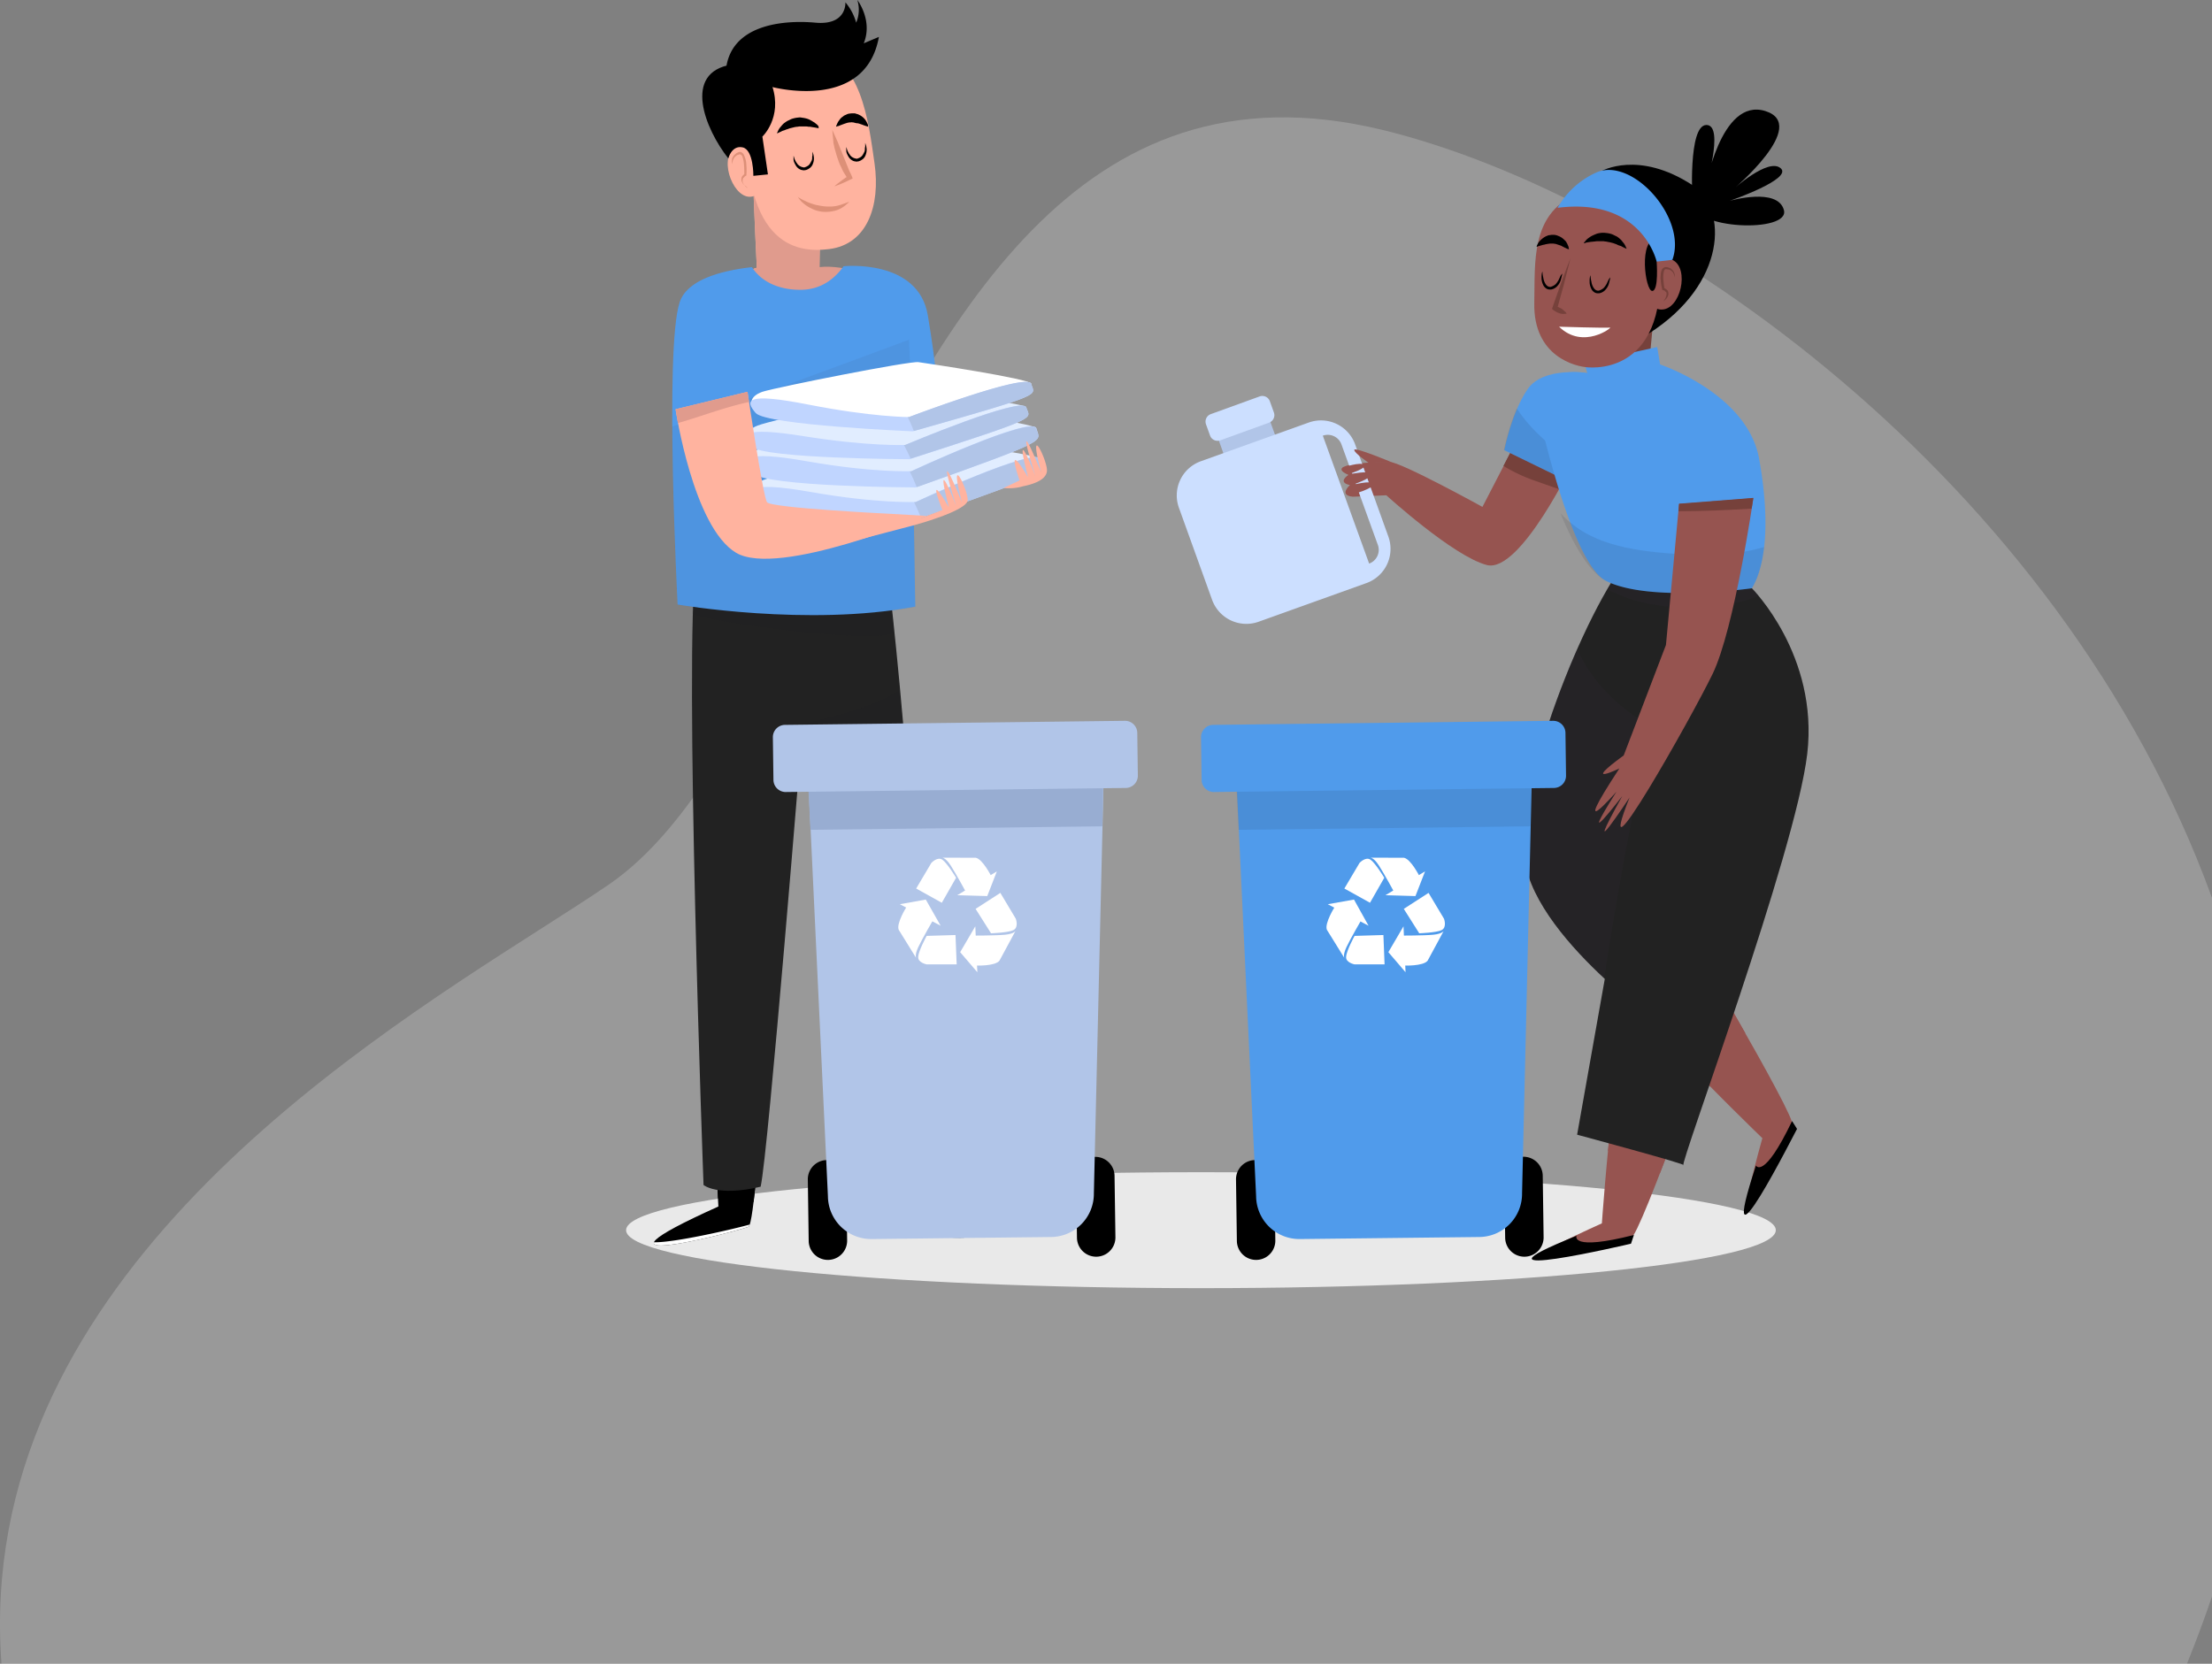 <svg xmlns="http://www.w3.org/2000/svg" width="877.317" height="660" viewBox="0 0 877.317 660">
  <rect x="0" y="0" width="877.317" height="660" fill="#808080" stroke="none"/>
  <g id="home-background" transform="translate(-0.683)">
    <path id="Caminho_1" data-name="Caminho 1" d="M868.075,660H1.269C-9.706,512.2,136.012,419.063,215.18,368.462c10.285-6.573,19.446-12.429,27-17.593,33.088-22.637,57.624-72.068,83.719-124.641C373.97,129.372,427.337,21.854,549.226,51.591,656.389,77.8,817.447,189.332,878,356.181V633.3Q873.494,646.545,868.075,660Z" fill="rgba(255,255,255,0.4)" fill-rule="evenodd" opacity="0.5"/>
    <path id="Caminho_2" data-name="Caminho 2" d="M477,465c-125.921,0-228,10.3-228,23s102.079,23,228,23,228-10.3,228-23S602.921,465,477,465Z" fill="#e9e9e9"/>
    <path id="Caminho_3" data-name="Caminho 3" d="M683.38,398.817s-32.348,92.239-35.814,92.239-72.784,21.907-11.553-5.765c0,0,6.932-100.31,17.33-104.922S683.38,398.817,683.38,398.817Z" fill="#965450"/>
    <path id="Caminho_4" data-name="Caminho 4" d="M659.119,465.229c10.513-27.326,24.262-66.412,24.262-66.412s-19.641-23.059-30.038-18.448c-6.7,3-12.015,46.12-14.9,76.1C645.371,459.234,652.187,462.231,659.119,465.229Z" fill="#965450"/>
    <path id="Caminho_5" data-name="Caminho 5" d="M625.962,490.249s-2.657,6.111,22.759-.346l-1.155,3.459S575.938,510.2,625.962,490.249Z"/>
    <path id="Caminho_6" data-name="Caminho 6" d="M663.74,359.731s50.024,84.053,47.829,86.705-29.922,69.755-11.9,5.073c0,0-72.552-69.756-69.433-80.709C633.471,359.962,663.74,359.731,663.74,359.731Z" fill="#965450"/>
    <path id="Caminho_7" data-name="Caminho 7" d="M697.128,462.347s3,6,14.326-17.641l1.964,3.113C713.3,447.819,680.261,513.539,697.128,462.347Z"/>
    <path id="Caminho_8" data-name="Caminho 8" d="M692.854,409.771c-13.4-23.637-29.114-50.04-29.114-50.04s-30.269.231-33.5,11.069c-2.079,7.033,27.728,38.855,48.87,60.3C679.221,431.216,687.424,422.108,692.854,409.771Z" fill="#965450"/>
    <path id="Caminho_9" data-name="Caminho 9" d="M695.51,233.364s-30.616-34.013-48.523-12.683S601.353,312.343,605.4,341.168c2.427,16.949,18.716,35.051,31.771,47.157l-10.975,61.8s45.056,12.106,42.168,12.106c-1.733,0,44.479-123.945,49.1-163.147S695.51,233.364,695.51,233.364Z" fill="#222"/>
    <path id="Caminho_10" data-name="Caminho 10" d="M672.059,240.974c8.549-.116,17.907-1.269,26.109-4.612-1.617-1.96-2.657-3-2.657-3s-30.615-34.013-48.522-12.683a90.57,90.57,0,0,0-8.781,13.029C648.26,239.244,660.968,241.2,672.059,240.974Z" fill="#352c38" opacity="0.2"/>
    <path id="Caminho_11" data-name="Caminho 11" d="M626.193,257.461c-12.708,28.94-23.452,64.913-20.795,83.592,2.31,16.833,18.485,34.82,31.539,46.926,4.622-31.361,13.055-74.944,18.139-100.079C642.483,280.752,632.085,270.49,626.193,257.461Z" fill="#352c38" opacity="0.2"/>
    <path id="Caminho_12" data-name="Caminho 12" d="M607.131,165.337,588.646,201.08s-32.348-17.871-36.97-17.871-26.571.576-16.174,5.188c0,0-4.621,2.882.578,4.035,0,0-4.621,4.036,1.155,4.612l13.286-.576s26.572,24.213,39.858,27.671,34.659-41.507,34.659-41.507Z" fill="#965450"/>
    <path id="Caminho_13" data-name="Caminho 13" d="M610.135,190.934c2.888,1.038,5.892,2.076,8.9,3.113,3.7-6.456,6.007-11.53,6.007-11.53l-17.907-17.294-10.167,19.6A65.259,65.259,0,0,0,610.135,190.934Z" fill="#76413b"/>
    <path id="Caminho_14" data-name="Caminho 14" d="M630.236,148.043s-17.329-2.882-23.684,6.342S597.31,178.6,597.31,178.6L622.149,190.7Z" fill="#509beb"/>
    <path id="Caminho_15" data-name="Caminho 15" d="M620.648,180.673c-6.354-4.958-13.633-11.184-18.369-18.679a91.17,91.17,0,0,0-5.084,16.488l24.839,12.106,1.5-7.84A22.489,22.489,0,0,1,620.648,180.673Z" fill="#161826" opacity="0.1"/>
    <path id="Caminho_16" data-name="Caminho 16" d="M508.7,178.943a3.639,3.639,0,0,1-2.2,4.612l-13.632,4.958a3.651,3.651,0,0,1-4.622-2.191l-5.429-15.1a3.638,3.638,0,0,1,2.195-4.612l13.632-4.958a3.651,3.651,0,0,1,4.621,2.191Z" fill="#b1c5e8"/>
    <path id="Caminho_17" data-name="Caminho 17" d="M519.674,167.644l-42.746,15.335a14.407,14.407,0,0,0-8.664,18.447l13.17,36.55a14.452,14.452,0,0,0,18.485,8.647l42.746-15.334a14.409,14.409,0,0,0,8.665-18.448l-13.171-36.55A14.4,14.4,0,0,0,519.674,167.644Zm27.5,48.541a5.775,5.775,0,0,1-3.466,7.379l-18.37-50.732a5.792,5.792,0,0,1,7.394,3.459Z" fill="#ccdfff"/>
    <path id="Caminho_18" data-name="Caminho 18" d="M505.926,163.608a3.16,3.16,0,0,1-1.848,4.036l-19.409,7.033a3.17,3.17,0,0,1-4.044-1.845l-1.617-4.5a3.161,3.161,0,0,1,1.848-4.036l19.409-7.033a3.171,3.171,0,0,1,4.044,1.845Z" fill="#ccdfff"/>
    <path id="Caminho_19" data-name="Caminho 19" d="M533.191,185.515s7.279-2.536,8.55-1.038c1.155,1.384-6.123,3.459-5.777,3.575.231.115,7.856-1.614,8.549,0s-8.087,4.5-8.087,4.5,8.318-2.306,8.9-.576-8.665,4.266-8.665,4.266l-.462-3.805-.577-4.381Z" fill="#965450"/>
    <path id="Caminho_20" data-name="Caminho 20" d="M543.474,183.555s-5.661-3.8-5.661-5.073c-.116-1.384,15.019,4.958,15.019,4.958Z" fill="#965450"/>
    <path id="Caminho_21" data-name="Caminho 21" d="M655.075,145.161c-1.155,2.075,4.506-46.235,4.506-46.235l-26.225,17.641s2.31,30.9-.578,31.015c-1.155,0-5.661,1.73-10.629,3.574,1.156,5.765,3.466,7.033,5.43,12.568,14.673-.115,30.616-.461,39.627-13.836C662.007,148.159,656.577,142.278,655.075,145.161Z" fill="#76413b"/>
    <path id="Caminho_22" data-name="Caminho 22" d="M630.236,148.043l-1.155-4.035,28.883-6.342,1.155,6.918s34.659,11.53,39.28,37.472,2.311,42.661-2.888,51.308c0,0-40.436,5.765-57.765-2.882-14.8-7.385-28.362-73.353-28.362-73.353s1.019-4.785,2.368-5.627A25.877,25.877,0,0,1,630.236,148.043Z" fill="#509beb"/>
    <path id="Caminho_23" data-name="Caminho 23" d="M668.015,219.874c-13.864-.807-30.847-2.421-42.4-10.953a43.864,43.864,0,0,1-6.007-5.3c5.2,12.8,11.668,23.636,18.138,26.865,17.33,8.647,57.765,2.882,57.765,2.882,2.311-3.8,4.044-9.224,4.852-16.372C689.966,220.1,679.106,220.566,668.015,219.874Z" fill="#161826" opacity="0.1"/>
    <path id="Caminho_24" data-name="Caminho 24" d="M666.628,199.927l29.46-2.306s-7.509,51.884-16.174,69.756-48.522,88.2-32.926,49c0,0-20.217,30.555-2.888-.576,0,0-19.062,24.789-2.311-1.729,0,0-19.64,22.483,1.156-9.224,0,0-15.6,7.494,1.733-5.189l16.752-43.813Z" fill="#965450"/>
    <path id="Caminho_25" data-name="Caminho 25" d="M695.4,201.772c.463-2.652.694-4.266.694-4.266l-29.461,2.306-.231,3C675.986,202.81,685.691,202.349,695.4,201.772Z" fill="#76413b"/>
    <path id="Caminho_26" data-name="Caminho 26" d="M635.782,67.911s14.673-8.532,36.161,5.534c14.21,9.339,13.517,39.2-17.214,58.8C618.222,155.538,635.782,67.911,635.782,67.911Z"/>
    <path id="Caminho_27" data-name="Caminho 27" d="M656.116,83.822s-16.521-12.8-30.616-6.572c-17.791,8.071-15.943,26.864-16.29,42.891-.462,21.33,16.406,25.366,21.489,25.6C638.208,146.2,668.824,144.354,656.116,83.822Z" fill="#965450"/>
    <path id="Caminho_28" data-name="Caminho 28" d="M657.733,103.769s.693-3.229,6.239-.692c7.047,3.343,3.235,20.177-4.622,19.716C651.379,122.447,657.733,103.769,657.733,103.769Z" fill="#965450"/>
    <path id="Caminho_29" data-name="Caminho 29" d="M657.732,103.769s.925,11.529-1.733,11.645c-2.772.115-5.661-20.869,1.964-20.869C665.588,94.775,657.732,103.769,657.732,103.769Z"/>
    <path id="Caminho_30" data-name="Caminho 30" d="M657.733,103.769s-5.661-25.6-39.28-21.331a33.326,33.326,0,0,1,15.481-14.066c14.441-6.111,36.045,18.448,30.037,34.705C663.971,103.077,661.2,103.423,657.733,103.769Z" fill="#509beb"/>
    <path id="Caminho_31" data-name="Caminho 31" d="M671.943,80.132s-1.849-30.554,5.545-30.554-.578,25.712-.578,25.712,6.124-36.78,23.915-31.246S687.886,75.29,687.886,75.29s14.094-12.913,19.062-8.532c4.852,4.266-20.218,12.913-20.218,12.913s19.063-5.534,21.489,3.69C710.645,92.469,671.365,91.2,671.943,80.132Z"/>
    <path id="Caminho_32" data-name="Caminho 32" d="M610.134,97.889a1.782,1.782,0,0,1,.231-.692,5.339,5.339,0,0,1,1.04-1.614,8.575,8.575,0,0,1,2.195-1.729,5.622,5.622,0,0,1,.809-.346,2.147,2.147,0,0,1,.809-.231c.346,0,.577-.115.924-.115h.924a4.849,4.849,0,0,1,1.733.461,6.221,6.221,0,0,1,1.5.807,10.365,10.365,0,0,1,1.155,1.038,2.711,2.711,0,0,1,.693,1.038.87.87,0,0,1,.231.461c.116.115.116.346.231.461a2.921,2.921,0,0,1,.232.807,3.233,3.233,0,0,1,.115.692,3.725,3.725,0,0,0-.693-.23l-.693-.346a6.848,6.848,0,0,1-.925-.461c-.346-.115-.577-.346-.924-.461l-1.04-.346-1.039-.346c-.347,0-.693-.115-1.04-.115h-1.04c-.346,0-.693.115-1.04.115-.346.115-.693.115-1.039.231s-.694.115-1.04.231c-.693.231-1.271.346-1.618.461A1.377,1.377,0,0,1,610.134,97.889Z"/>
    <path id="Caminho_33" data-name="Caminho 33" d="M619.03,129.6s18.947.577,20.217.346C640.4,129.711,628.619,138.935,619.03,129.6Z" fill="#fff"/>
    <path id="Caminho_34" data-name="Caminho 34" d="M620.3,108.5a3.216,3.216,0,0,1-.116.692c-.115.461-.231,1.037-.462,1.844a4.8,4.8,0,0,1-.462,1.153,5.249,5.249,0,0,1-.809,1.153,3.842,3.842,0,0,1-1.271,1.038c-.115.115-.231.115-.462.231l-.346.115a2.262,2.262,0,0,1-.924.115,2.433,2.433,0,0,1-1.733-.576,3.14,3.14,0,0,1-1.04-1.384,6.458,6.458,0,0,1-.462-1.383,5.15,5.15,0,0,1-.116-1.269,8.149,8.149,0,0,1,.116-1.844,3.642,3.642,0,0,1,.231-.692,12.477,12.477,0,0,0,.346,2.536,6.151,6.151,0,0,0,.809,2.306,3.111,3.111,0,0,0,.809.923,1.869,1.869,0,0,0,1.04.346,1.036,1.036,0,0,0,.577-.116l.347-.115a.4.4,0,0,1,.231-.115,5.522,5.522,0,0,0,1.04-.692,6.363,6.363,0,0,0,.808-1.038,4.7,4.7,0,0,0,.578-1.038c.347-.691.578-1.268.809-1.614A2.589,2.589,0,0,0,620.3,108.5Z"/>
    <path id="Caminho_35" data-name="Caminho 35" d="M639.363,110a3.23,3.23,0,0,1-.115.691c-.116.462-.231,1.038-.462,1.845a4.8,4.8,0,0,1-.463,1.153,5.2,5.2,0,0,1-.808,1.153,3.852,3.852,0,0,1-1.271,1.038c-.116.115-.231.115-.462.231l-.347.115a2.26,2.26,0,0,1-.924.115,2.433,2.433,0,0,1-1.733-.576,3.148,3.148,0,0,1-1.04-1.384,6.509,6.509,0,0,1-.462-1.384,5.181,5.181,0,0,1-.115-1.268,8.232,8.232,0,0,1,.115-1.845,3.742,3.742,0,0,1,.231-.691,12.444,12.444,0,0,0,.347,2.536,6.116,6.116,0,0,0,.809,2.306,3.121,3.121,0,0,0,.808.923,1.87,1.87,0,0,0,1.04.345,1.047,1.047,0,0,0,.578-.115l.346-.115a.406.406,0,0,1,.231-.115,5.491,5.491,0,0,0,1.04-.692,6.319,6.319,0,0,0,.809-1.038,4.651,4.651,0,0,0,.577-1.038c.347-.691.578-1.268.809-1.614A2.549,2.549,0,0,0,639.363,110Z"/>
    <path id="Caminho_36" data-name="Caminho 36" d="M660.39,119.565a7.831,7.831,0,0,0,.808-1.269,6.458,6.458,0,0,0,.462-1.383v-.692a.406.406,0,0,0-.115-.231.248.248,0,0,0-.231-.23l-.231-.231-.231-.231a.426.426,0,0,0-.347-.115l-.346-.115-.232-.115v-.231a20.4,20.4,0,0,1-.577-3.69,4.93,4.93,0,0,1,0-1.844,5.843,5.843,0,0,1,.346-1.96,1.8,1.8,0,0,1,.694-.923,1.522,1.522,0,0,1,1.155-.346,2.773,2.773,0,0,1,1.04.231,2.329,2.329,0,0,1,.924.461c.231.231.578.461.693.692a2.876,2.876,0,0,1,.462.807A3.41,3.41,0,0,1,664.9,110a5.1,5.1,0,0,0-.577-1.73,3.1,3.1,0,0,0-.578-.692,2.443,2.443,0,0,0-.693-.461,1.675,1.675,0,0,0-.809-.23c-.231,0-.578-.116-.809-.116-.462,0-.693.346-.808.807a10.639,10.639,0,0,0-.231,3.344c.115,1.153.231,2.421.462,3.574l-.231-.345.346.23c.116.115.231.115.347.231l.346.23.347.346a.6.6,0,0,1,.231.461.692.692,0,0,1,.116.462,2.486,2.486,0,0,1,0,.922,3.811,3.811,0,0,1-.809,1.5A9.473,9.473,0,0,1,660.39,119.565Z" fill="#76413b"/>
    <path id="Caminho_37" data-name="Caminho 37" d="M622.034,124.407a7.141,7.141,0,0,1-1.5.115,4.175,4.175,0,0,1-1.271-.23,12.212,12.212,0,0,1-1.155-.461c-.231-.116-.347-.231-.578-.346s-.346-.231-.577-.346l-.694-.577.116-.461c1.155-3.344,2.31-6.572,3.466-9.8s2.426-6.572,3.7-9.8c-.809,3.344-1.733,6.8-2.542,10.147q-1.386,5.014-2.773,10.031l-.462-1.038c.231,0,.462.115.693.115a.88.88,0,0,1,.578.231,5.387,5.387,0,0,1,1.155.576,7.438,7.438,0,0,1,1.04.923A2.187,2.187,0,0,1,622.034,124.407Z" fill="#76413b"/>
    <path id="Caminho_38" data-name="Caminho 38" d="M628.85,96.5a1.987,1.987,0,0,1,.462-.692c.231-.231.347-.461.693-.807a8.185,8.185,0,0,1,1.04-.807,7.368,7.368,0,0,1,1.386-.807c.463-.231,1.04-.461,1.618-.692a9.943,9.943,0,0,1,1.964-.346h1.04l1.039.115a9.777,9.777,0,0,1,1.964.461c.578.231,1.156.577,1.733.807a7.209,7.209,0,0,1,1.387,1.038,4.712,4.712,0,0,1,1.04,1.153,6.358,6.358,0,0,1,.808,1.038,6.739,6.739,0,0,1,.462.922,6.922,6.922,0,0,1,.347.807,16.233,16.233,0,0,1-1.733-.807,3.467,3.467,0,0,0-1.155-.461,11.227,11.227,0,0,1-1.271-.576c-.462-.115-.924-.346-1.386-.461l-1.387-.346c-.462,0-.924-.231-1.5-.231l-.693-.115h-2.2a5.633,5.633,0,0,0-1.386.115c-.462,0-.925.115-1.387.115-.808.115-1.617.231-2.079.346A2,2,0,0,1,628.85,96.5Z"/>
    <path id="Caminho_39" data-name="Caminho 39" d="M612.907,490.825a7.626,7.626,0,0,1-15.25.231l-.346-24.443a7.625,7.625,0,0,1,15.249-.231Z"/>
    <path id="Caminho_40" data-name="Caminho 40" d="M506.5,492.1a7.626,7.626,0,0,1-15.25.23l-.346-24.443a7.626,7.626,0,0,1,15.25-.231Z"/>
    <path id="Caminho_41" data-name="Caminho 41" d="M604.358,473.415a17.141,17.141,0,0,1-16.983,17.295l-71.166.807a17.142,17.142,0,0,1-17.33-16.949L491.254,312.92a17.143,17.143,0,0,1,16.983-17.3l82.6-1.037a17.141,17.141,0,0,1,17.329,16.948Z" fill="#509beb"/>
    <path id="Caminho_42" data-name="Caminho 42" d="M607.708,327.793l.347-16.026a17.144,17.144,0,0,0-17.33-16.949l-82.6,1.038a17.14,17.14,0,0,0-16.982,17.3l.808,16.026Z" fill="#161826" opacity="0.1"/>
    <path id="Caminho_43" data-name="Caminho 43" d="M621.8,307.732a4.853,4.853,0,0,1-4.737,4.842l-134.939,1.614a4.853,4.853,0,0,1-4.852-4.727l-.231-17.064a4.853,4.853,0,0,1,4.737-4.843l134.938-1.614a4.854,4.854,0,0,1,4.853,4.727Z" fill="#509beb"/>
    <path id="Caminho_44" data-name="Caminho 44" d="M550.174,355.119l15.712-9.454-3.812,9.8Z" fill="#fff"/>
    <path id="Caminho_45" data-name="Caminho 45" d="M544.283,340.246s1.271,0,3.235,3,6.354,11.069,6.354,11.069l7.971-3.574,1.849-3.113s-3.466-6.918-6.239-7.379Z" fill="#fff"/>
    <path id="Caminho_46" data-name="Caminho 46" d="M539.892,342.321s2.426-2.652,4.39-1.268,5.43,7.149,5.43,7.149l-5.661,9.915-10.166-5.649Z" fill="#fff"/>
    <path id="Caminho_47" data-name="Caminho 47" d="M557.338,367.456l.808,18.217-6.816-7.955Z" fill="#fff"/>
    <path id="Caminho_48" data-name="Caminho 48" d="M573.281,369.3s-.578,1.153-4.16,1.5-12.823.346-12.823.346l-.694,8.762,1.849,3.113s7.74.346,9.473-1.96Z" fill="#fff"/>
    <path id="Caminho_49" data-name="Caminho 49" d="M573.4,364.458s1.271,3.344-.924,4.5c-2.08,1.038-8.9,1.268-8.9,1.268l-6.123-9.685,9.82-6.341Z" fill="#fff"/>
    <path id="Caminho_50" data-name="Caminho 50" d="M543.472,367.226,527.3,358.693l10.4-1.844Z" fill="#fff"/>
    <path id="Caminho_51" data-name="Caminho 51" d="M533.885,380.024s-.693-1.038.809-4.266,6.123-11.184,6.123-11.184l-7.163-4.958-3.582.115s-4.159,6.572-3.119,9.109Z" fill="#fff"/>
    <path id="Caminho_52" data-name="Caminho 52" d="M537.928,382.56s-3.581-.692-3.35-3c.116-2.421,3.35-8.3,3.35-8.3l11.438-.346.462,11.645Z" fill="#fff"/>
    <path id="Caminho_53" data-name="Caminho 53" d="M302.247,445.167s-2.541,40.7-4.736,41.508c-8.434,2.882-72.091,19.024-11.9-8.071l-1.617-29.632Z"/>
    <path id="Caminho_54" data-name="Caminho 54" d="M299.59,476.759c1.5-12.337,2.657-31.592,2.657-31.592l-18.253,3.8,1.5,26.4C290,476.644,295.2,476.759,299.59,476.759Z"/>
    <path id="Caminho_55" data-name="Caminho 55" d="M260.079,492.786c-1.848,4.5,31.424-4.036,37.432-6.111a2.465,2.465,0,0,0,.577-.923C290.579,487.828,267.82,493.016,260.079,492.786Z" fill="#fff"/>
    <path id="Caminho_56" data-name="Caminho 56" d="M341.181,442.977s3.351,40.7,5.661,41.392c8.549,2.767,72.437,17.641,11.669-8.3l1.039-29.631Z" fill="#051f38"/>
    <path id="Caminho_57" data-name="Caminho 57" d="M344.532,474.453c-1.733-12.221-3.351-31.476-3.351-31.476l18.369,3.459-.924,26.4C354.12,474.223,348.922,474.338,344.532,474.453Z" fill="#041523"/>
    <path id="Caminho_58" data-name="Caminho 58" d="M384.389,489.788c1.964,4.5-31.539-3.459-37.547-5.419-.231,0-.346-.346-.577-.923C353.774,485.522,376.649,490.249,384.389,489.788Z" fill="#fff"/>
    <path id="Caminho_59" data-name="Caminho 59" d="M352.387,223.218s16.636,134.092,13.286,242.588c0,0-19.871,5.534-25.07,1.5-4.506-25.712-3.928-75.751-10.629-112.878-6.354-35.05-8.895-63.76-8.895-63.76L319,288.361s-13.633,169.489-16.636,182.4c-17.214,4.035-22.644-.692-22.644-.692s-7.856-212.034-3-246.278C282.954,179.059,352.387,223.218,352.387,223.218Z" fill="#222"/>
    <path id="Caminho_60" data-name="Caminho 60" d="M355.39,251c-1.733-17.295-3.12-27.671-3.12-27.671s-69.317-44.16-75.672.576c-.577,4.151-.924,10.953-1.27,19.6C280.526,246.392,345.454,255.616,355.39,251Z" fill="#161826" opacity="0.1"/>
    <path id="Caminho_61" data-name="Caminho 61" d="M319.808,286.978c.808,9.108,4.967,38.51,10.166,67.449,6.7,37.242,6.123,87.166,10.629,112.878,5.2,4.035,25.07-1.5,25.07-1.5,1.964-66.758-3.466-143.2-8.087-192.087C346.611,280.636,332.631,283.98,319.808,286.978Z" fill="#161826" opacity="0.1"/>
    <path id="Caminho_62" data-name="Caminho 62" d="M325.7,105.959c.115-14.066,1.155-32.629,1.155-32.629l-27.727-7.61s.924,25.135,1.733,40.47c-12.593,4.266-26.919,12.337-26.919,12.337l52.335,13.259,18.6-17.986A147.926,147.926,0,0,0,325.7,105.959Z" fill="#ffb39f"/>
    <path id="Caminho_63" data-name="Caminho 63" d="M325.7,105.959c.115-14.066,1.155-32.629,1.155-32.629l-27.727-7.61s.924,25.135,1.733,40.47c-12.593,4.266-26.919,12.337-26.919,12.337l52.335,13.259L351,110.571S335.635,104.806,325.7,105.959Z" fill="#e09b8d"/>
    <path id="Caminho_64" data-name="Caminho 64" d="M296.7,39.086s7.278-23.521,26.456-19.831S345.109,47.964,347.535,64.8c2.426,16.949-3,32.168-18.023,34.013C316.457,100.425,293.7,97.888,296.7,39.086Z" fill="#ffb39f"/>
    <path id="Caminho_65" data-name="Caminho 65" d="M297.626,58.8s-1.155-3.113-5.892.346c-6.008,4.381.115,20.523,7.394,18.794S297.626,58.8,297.626,58.8Z" fill="#ffb39f"/>
    <path id="Caminho_66" data-name="Caminho 66" d="M290.925,25.6c.462-.115,9.474-.807,3.466-.231,5.545,6,4.968,7.494,12.593,8.878,4.043,12.452-3.928,19.947-3.928,19.947l2.2,14.989-5.777.576s.116-10.377-4.274-11.3-5.661,4.381-5.661,4.381C280.412,51.308,271.169,28.709,290.925,25.6Z"/>
    <path id="Caminho_67" data-name="Caminho 67" d="M343.26,17.18C346.957,8.071,340.719,0,340.719,0a13.121,13.121,0,0,1-.463,8.993A21.165,21.165,0,0,0,335.982.922s.693,9.224-11.9,8.071S289.423,9.57,288.5,29.055c-1.04,19.485,17.792,5.3,17.792,5.3s37.547,10.492,42.977-19.716Z"/>
    <path id="Caminho_68" data-name="Caminho 68" d="M325.469,50.848a3.7,3.7,0,0,1-.809-.115q-.867-.173-2.079-.346a4.753,4.753,0,0,0-1.271-.115,5.637,5.637,0,0,0-1.387-.115h-2.2l-.693.115a7.972,7.972,0,0,0-1.5.231l-1.386.346c-.462.115-.924.346-1.386.461s-.809.346-1.271.461a2.855,2.855,0,0,0-1.04.461,5.621,5.621,0,0,0-.809.346,6.892,6.892,0,0,1-.808.346,6.785,6.785,0,0,1,.346-.807,6.858,6.858,0,0,1,.462-.922,6.315,6.315,0,0,1,.809-1.038A9.415,9.415,0,0,1,311.49,49a16.836,16.836,0,0,1,1.5-1.038c.577-.231,1.155-.576,1.733-.807a12.081,12.081,0,0,1,1.964-.461l1.039-.115a3.2,3.2,0,0,1,1.04.115c.347,0,.693.115.924.115.347.115.578.115.925.231a6.842,6.842,0,0,1,1.617.692c.462.231.924.576,1.386.807.347.231.694.576,1.04.807.231.231.462.576.693.692A1.079,1.079,0,0,0,325.469,50.848Z"/>
    <path id="Caminho_69" data-name="Caminho 69" d="M344.993,50.27a3.729,3.729,0,0,0-.693-.231,14.071,14.071,0,0,1-1.618-.576l-1.039-.346a3.387,3.387,0,0,0-1.04-.231,3.38,3.38,0,0,1-1.04-.231.7.7,0,0,1-.462-.115h-.462c-.347-.115-.693.115-1.04,0-.347.115-.693.115-1.04.231l-1.039.346a2258.019,2258.019,0,0,0-1.849.692,1.643,1.643,0,0,1-.693.231,3.728,3.728,0,0,0-.693.231,1.783,1.783,0,0,1,.231-.692,4.141,4.141,0,0,1,.346-.807,4.065,4.065,0,0,1,.578-.922,6.315,6.315,0,0,1,.809-1.038c.346-.346.808-.576,1.155-.922.462-.231,1.04-.461,1.5-.692a8.935,8.935,0,0,1,1.733-.231h.924a1.672,1.672,0,0,1,.809.231,2.142,2.142,0,0,1,.808.231l.694.346a6.594,6.594,0,0,1,2.079,1.845,13.314,13.314,0,0,1,.924,1.729A6.822,6.822,0,0,1,344.993,50.27Z"/>
    <path id="Caminho_70" data-name="Caminho 70" d="M330.783,51.538c.693,1.5,1.387,3.113,2.08,4.612.346.807.577,1.5.924,2.306l.924,2.306.924,2.306c.347.807.578,1.5.925,2.306l.462,1.153c.115.346.346.807.462,1.153.347.692.693,1.384,1.04,2.191l.346.922-.693.346c-1.04.461-2.079,1.038-3.235,1.5a28.744,28.744,0,0,1-3.35,1.268c.924-.807,1.848-1.5,2.773-2.191s1.964-1.384,2.888-2.075l-.347,1.268c-.462-.692-.924-1.5-1.386-2.191a14.3,14.3,0,0,1-1.155-2.306l-.578-1.153-.462-1.153c-.231-.807-.578-1.614-.809-2.421l-.693-2.421c-.231-.807-.347-1.614-.578-2.421C331.13,55,330.9,53.268,330.783,51.538Z" fill="#dd9078"/>
    <path id="Caminho_71" data-name="Caminho 71" d="M297.279,74.6a3.6,3.6,0,0,1-1.27-1.038,4.352,4.352,0,0,1-1.04-1.383,2.162,2.162,0,0,1-.231-.922v-.461c0-.115.115-.346.115-.461a2.074,2.074,0,0,1,.578-.807l.346-.346.347-.231-.231.346c0-1.268,0-2.537-.116-3.69a11.551,11.551,0,0,0-.693-3.574,1.149,1.149,0,0,0-.462-.576.881.881,0,0,0-.577-.231.425.425,0,0,0-.347.115c-.116,0-.347.115-.462.115a2.417,2.417,0,0,0-.693.461c-.231.231-.463.346-.578.576a4.939,4.939,0,0,0-.462.807,4.773,4.773,0,0,0-.347,1.845,3.7,3.7,0,0,1-.115-1.96,1.308,1.308,0,0,1,.346-.922,2.074,2.074,0,0,1,.578-.807l.347-.346.462-.346c.115-.115.346-.115.462-.231s.346-.115.577-.231a1.3,1.3,0,0,1,1.271.346,1.788,1.788,0,0,1,.693.922,13.2,13.2,0,0,1,.694,1.96,11.39,11.39,0,0,1,.231,1.96,22.307,22.307,0,0,1,0,3.92v.231l-.231.115a1.156,1.156,0,0,0-.578.461l-.462.461a.422.422,0,0,0-.116.346c0,.115-.115.231-.115.346v.692a3.877,3.877,0,0,0,.693,1.384A7.992,7.992,0,0,1,297.279,74.6Z" fill="#dd9078"/>
    <path id="Caminho_72" data-name="Caminho 72" d="M315.417,61.8a3.7,3.7,0,0,1,.232.692c.115.231.115.461.231.692a6.732,6.732,0,0,0,.462.922c.115.346.462.576.577.922l.462.461a1.608,1.608,0,0,0,.463.346,4.1,4.1,0,0,0,1.039.461c.231,0,.347.115.578.115a1.044,1.044,0,0,0,.578-.115l.577-.231.578-.346A3.1,3.1,0,0,0,322,64.8c.231-.346.346-.692.577-1.038a3.393,3.393,0,0,0,.231-1.153,2.234,2.234,0,0,1,.116-.922v-1.5a3.761,3.761,0,0,1,.231.692,7.127,7.127,0,0,1,.231.807c0,.346.116.692.116,1.038a5.14,5.14,0,0,1-.116,1.268,6.466,6.466,0,0,1-.462,1.384,3.607,3.607,0,0,1-1.04,1.268l-.693.461c-.231.115-.578.231-.809.346-.231,0-.577.115-.924.115-.231,0-.578-.115-.809-.115a3.818,3.818,0,0,1-1.5-.807,4.049,4.049,0,0,1-.924-1.153,10.553,10.553,0,0,1-.577-1.153,3.349,3.349,0,0,1-.232-1.038V61.8Z"/>
    <path id="Caminho_73" data-name="Caminho 73" d="M336.329,58.341a3.761,3.761,0,0,1,.231.692c.115.231.115.461.231.692a6.739,6.739,0,0,0,.462.922c.115.346.462.576.578.922l.462.461a1.587,1.587,0,0,0,.462.346,4.094,4.094,0,0,0,1.04.461c.231,0,.346.115.577.115a1.045,1.045,0,0,0,.578-.115l.577-.231.578-.346a3.1,3.1,0,0,0,.809-.922c.231-.346.346-.692.577-1.038a3.393,3.393,0,0,0,.232-1.153,2.253,2.253,0,0,1,.115-.922v-1.5a3.663,3.663,0,0,1,.231.692,7.122,7.122,0,0,1,.231.807c0,.346.116.692.116,1.038a5.14,5.14,0,0,1-.116,1.268,6.465,6.465,0,0,1-.462,1.384,3.607,3.607,0,0,1-1.04,1.268l-.693.461c-.231.115-.578.231-.809.346-.231,0-.577.115-.924.115-.231,0-.577-.115-.809-.115a3.805,3.805,0,0,1-1.5-.807,4.038,4.038,0,0,1-.925-1.153,10.552,10.552,0,0,1-.577-1.153,3.347,3.347,0,0,1-.231-1.038v-1.5Z"/>
    <path id="Caminho_74" data-name="Caminho 74" d="M317.237,78.1s-.116,0,0,.115a2.5,2.5,0,0,0,.578.346,17.761,17.761,0,0,0,2.2,1.153,20.981,20.981,0,0,0,3.234,1.268,10.84,10.84,0,0,0,1.849.461c.578.115,1.271.231,1.964.346a21.08,21.08,0,0,0,3.812.115,14.348,14.348,0,0,0,3.351-.692c.924-.346,1.733-.576,2.31-.807s.925-.346.925-.346a3.18,3.18,0,0,1-.694.692,11.863,11.863,0,0,1-2.079,1.614,10.1,10.1,0,0,1-3.582,1.384,13.888,13.888,0,0,1-4.39.231,14.881,14.881,0,0,1-2.195-.461,10.018,10.018,0,0,1-1.964-.807,13.176,13.176,0,0,1-3.119-1.96,9.348,9.348,0,0,1-1.849-1.96,1,1,0,0,1-.346-.692C317.121,78.1,317.121,78.219,317.237,78.1Z" fill="#dd9078"/>
    <path id="Caminho_75" data-name="Caminho 75" d="M335.289,105.613s29.576-3.113,33.388,19.486c3.813,22.714,3.466,28.824,3.466,28.824l-28.882-4.266Z" fill="#509beb"/>
    <path id="Caminho_76" data-name="Caminho 76" d="M360.242,123.83c-1.733-14.413-16.4-17.526-24.954-18.218-3.813,5.3-9.127,9.109-16.4,9.34-8.319.23-15.944-2.652-19.987-8.994-12.939,1.5-25.763,5.189-28.652,13.951-6.123,18.448-.808,119.911-.808,119.911s51.757,8.878,94.272.807C363.593,240.742,362.553,143.084,360.242,123.83Z" fill="#509beb"/>
    <path id="Caminho_77" data-name="Caminho 77" d="M267.242,169.258c.231,33.437,2.2,70.678,2.2,70.678s51.757,8.878,94.272.807c0,0-.809-74.137-2.542-105.959Q314.205,152.252,267.242,169.258Z" fill="#352c38" opacity="0.06"/>
    <path id="Caminho_78" data-name="Caminho 78" d="M299.127,196.007s-1.155-3.343,4.159-5.534,60.076-16.488,63.542-16.026,45.865,5.534,46.558,7.84S362.668,201.2,362.668,201.2Z" fill="#e1edff"/>
    <path id="Caminho_79" data-name="Caminho 79" d="M365.557,205.577s-59.96-.23-64.581-5.649-4.737-9.34,21.489-4.728,41.359,3.92,41.359,3.92,48.061-22.367,49.678-16.948C415,187.706,420.087,186.322,365.557,205.577Z" fill="#c0d5ff"/>
    <path id="Caminho_80" data-name="Caminho 80" d="M413.387,182.287c-1.5-5.419-49.678,16.949-49.678,16.949h-.462c1.039,2.075,1.848,4.035,2.772,6.226C420.087,186.322,415,187.706,413.387,182.287Z" fill="#b1c5e8"/>
    <path id="Caminho_81" data-name="Caminho 81" d="M297.394,183.67s-1.156-3.343,4.159-5.534,60.075-16.488,63.541-16.026,45.865,5.534,46.559,7.84-50.718,18.909-50.718,18.909Z" fill="#e1edff"/>
    <path id="Caminho_82" data-name="Caminho 82" d="M363.824,193.356s-59.96-.231-64.581-5.65-4.737-9.339,21.488-4.727,41.36,3.92,41.36,3.92,48.06-22.368,49.678-16.949C413.155,175.369,418.354,173.985,363.824,193.356Z" fill="#c0d5ff"/>
    <path id="Caminho_83" data-name="Caminho 83" d="M411.654,170.065c-1.5-5.419-49.678,16.949-49.678,16.949h-.462c1.039,2.076,1.848,4.036,2.772,6.226C418.239,173.985,413.155,175.369,411.654,170.065Z" fill="#b1c5e8"/>
    <path id="Caminho_84" data-name="Caminho 84" d="M297.163,173.639s-1.04-2.882,4.043-4.842,58.112-14.528,61.462-14.067,44.364,4.958,45.057,6.918-49.1,16.719-49.1,16.719Z" fill="#e1edff"/>
    <path id="Caminho_85" data-name="Caminho 85" d="M361.4,182.172s-58-.231-62.5-4.958-4.506-8.187,20.795-4.151,39.973,3.459,39.973,3.459,46.559-19.716,48.061-14.874C409.228,166.376,414.2,165.107,361.4,182.172Z" fill="#c0d5ff"/>
    <path id="Caminho_86" data-name="Caminho 86" d="M407.726,161.648c-1.5-4.727-48.061,14.874-48.061,14.874H359.2c.924,1.729,1.849,3.574,2.657,5.419C414.2,165.107,409.228,166.376,407.726,161.648Z" fill="#b1c5e8"/>
    <path id="Caminho_87" data-name="Caminho 87" d="M298.78,160.15s-.924-2.883,4.275-4.728c5.2-1.729,58.574-12.337,61.924-11.76,3.35.461,44.132,6.572,44.71,8.532s-49.678,14.758-49.678,14.758Z" fill="#fff"/>
    <path id="Caminho_88" data-name="Caminho 88" d="M362.669,171.1s-58-2.421-62.27-7.264c-4.275-4.958-4.275-8.3,20.91-3.344s39.858,4.958,39.858,4.958,47.252-17.871,48.523-13.144C411.076,157.035,416.044,156,362.669,171.1Z" fill="#c0d5ff"/>
    <path id="Caminho_89" data-name="Caminho 89" d="M409.69,152.309c-1.271-4.842-48.523,13.144-48.523,13.144H360.7a57.576,57.576,0,0,1,2.426,5.535C415.928,156,410.961,157.036,409.69,152.309Z" fill="#b1c5e8"/>
    <path id="Caminho_90" data-name="Caminho 90" d="M268.628,162.34l28.536-6.918s6.123,41.508,7.74,43.814,49.332,4.612,49.332,4.612l13.863.807s-58.574,24.558-75.441,14.643C275.56,209.151,268.628,162.34,268.628,162.34Z" fill="#ffb39f"/>
    <path id="Caminho_91" data-name="Caminho 91" d="M271.4,167.3c8.78-2.652,17.329-5.88,26.34-7.84-.346-2.537-.577-4.036-.577-4.036l-28.536,6.918s.347,2.076.924,5.535A16.313,16.313,0,0,1,271.4,167.3Z" fill="#e09b8d"/>
    <path id="Caminho_92" data-name="Caminho 92" d="M362.785,208.46S384.5,202.7,384.5,198.313s-7.856-20.177-2.31.923c0,0-11.553-28.594-2.311,1.383,0,0-9.011-23.29-2.888.577,0,0-9.243-16.142-2.542,1.153l-8.318,3.113-19.987-.231L335.52,215.608Z" fill="#ffb39f"/>
    <path id="Caminho_93" data-name="Caminho 93" d="M413.618,187.36s-11.553-28.594-2.311,1.384c0,0-9.011-23.291-2.888.576,0,0-9.243-16.142-3.351,1.268l-6.354,3a19.853,19.853,0,0,0,7.741-.692c7.394-1.5,9.473-4.035,9.473-6.341C415.928,182.172,408.072,166.376,413.618,187.36Z" fill="#ffb39f"/>
    <path id="Caminho_94" data-name="Caminho 94" d="M443.078,490.825a7.626,7.626,0,0,1-15.25.231l-.347-24.443a7.626,7.626,0,0,1,15.25-.231Z"/>
    <path id="Caminho_95" data-name="Caminho 95" d="M336.675,492.1a7.626,7.626,0,0,1-15.25.23l-.346-24.443a7.626,7.626,0,0,1,15.25-.231Z"/>
    <path id="Caminho_96" data-name="Caminho 96" d="M434.529,473.415a17.14,17.14,0,0,1-16.983,17.295l-71.166.807a17.141,17.141,0,0,1-17.329-16.949L321.426,312.92a17.141,17.141,0,0,1,16.982-17.3l76.738-.963,5.866-.074a17.142,17.142,0,0,1,17.33,16.948Z" fill="#b1c5e8"/>
    <path id="Caminho_97" data-name="Caminho 97" d="M437.879,327.793l.347-16.026A17.143,17.143,0,0,0,420.9,294.818l-82.6,1.038a17.14,17.14,0,0,0-16.983,17.3l.809,16.026Z" fill="#98add2"/>
    <path id="Caminho_98" data-name="Caminho 98" d="M451.974,307.732a4.852,4.852,0,0,1-4.737,4.842L312.3,314.188a4.853,4.853,0,0,1-4.853-4.727l-.231-17.064a4.854,4.854,0,0,1,4.737-4.843l134.939-1.614a4.853,4.853,0,0,1,4.852,4.727Z" fill="#b1c5e8"/>
    <path id="Caminho_99" data-name="Caminho 99" d="M380.346,355.119l15.712-9.454-3.813,9.8Z" fill="#fff"/>
    <path id="Caminho_100" data-name="Caminho 100" d="M374.454,340.246s1.27,0,3.234,3,6.355,11.069,6.355,11.069l7.971-3.574,1.849-3.113s-3.466-6.918-6.239-7.379Z" fill="#fff"/>
    <path id="Caminho_101" data-name="Caminho 101" d="M370.064,342.321s2.426-2.652,4.39-1.268,5.43,7.149,5.43,7.149l-5.661,9.915-10.167-5.649Z" fill="#fff"/>
    <path id="Caminho_102" data-name="Caminho 102" d="M387.509,367.456l.808,18.217-6.816-7.955Z" fill="#fff"/>
    <path id="Caminho_103" data-name="Caminho 103" d="M403.451,369.3s-.577,1.153-4.159,1.5-12.823.346-12.823.346l-.694,8.762,1.849,3.114s7.74.345,9.473-1.961Z" fill="#fff"/>
    <path id="Caminho_104" data-name="Caminho 104" d="M403.567,364.458s1.271,3.344-.924,4.5c-2.08,1.038-8.9,1.268-8.9,1.268l-6.123-9.685,9.82-6.341Z" fill="#fff"/>
    <path id="Caminho_105" data-name="Caminho 105" d="M373.76,367.226l-16.175-8.532,10.283-1.845Z" fill="#fff"/>
    <path id="Caminho_106" data-name="Caminho 106" d="M364.056,380.024s-.693-1.038.809-4.266,6.123-11.184,6.123-11.184l-7.163-4.958-3.581.115s-4.159,6.572-3.12,9.109Z" fill="#fff"/>
    <path id="Caminho_107" data-name="Caminho 107" d="M368.215,382.56s-3.581-.692-3.35-3c.115-2.421,3.35-8.3,3.35-8.3l11.438-.346.462,11.645Z" fill="#fff"/>
  </g>
</svg>
